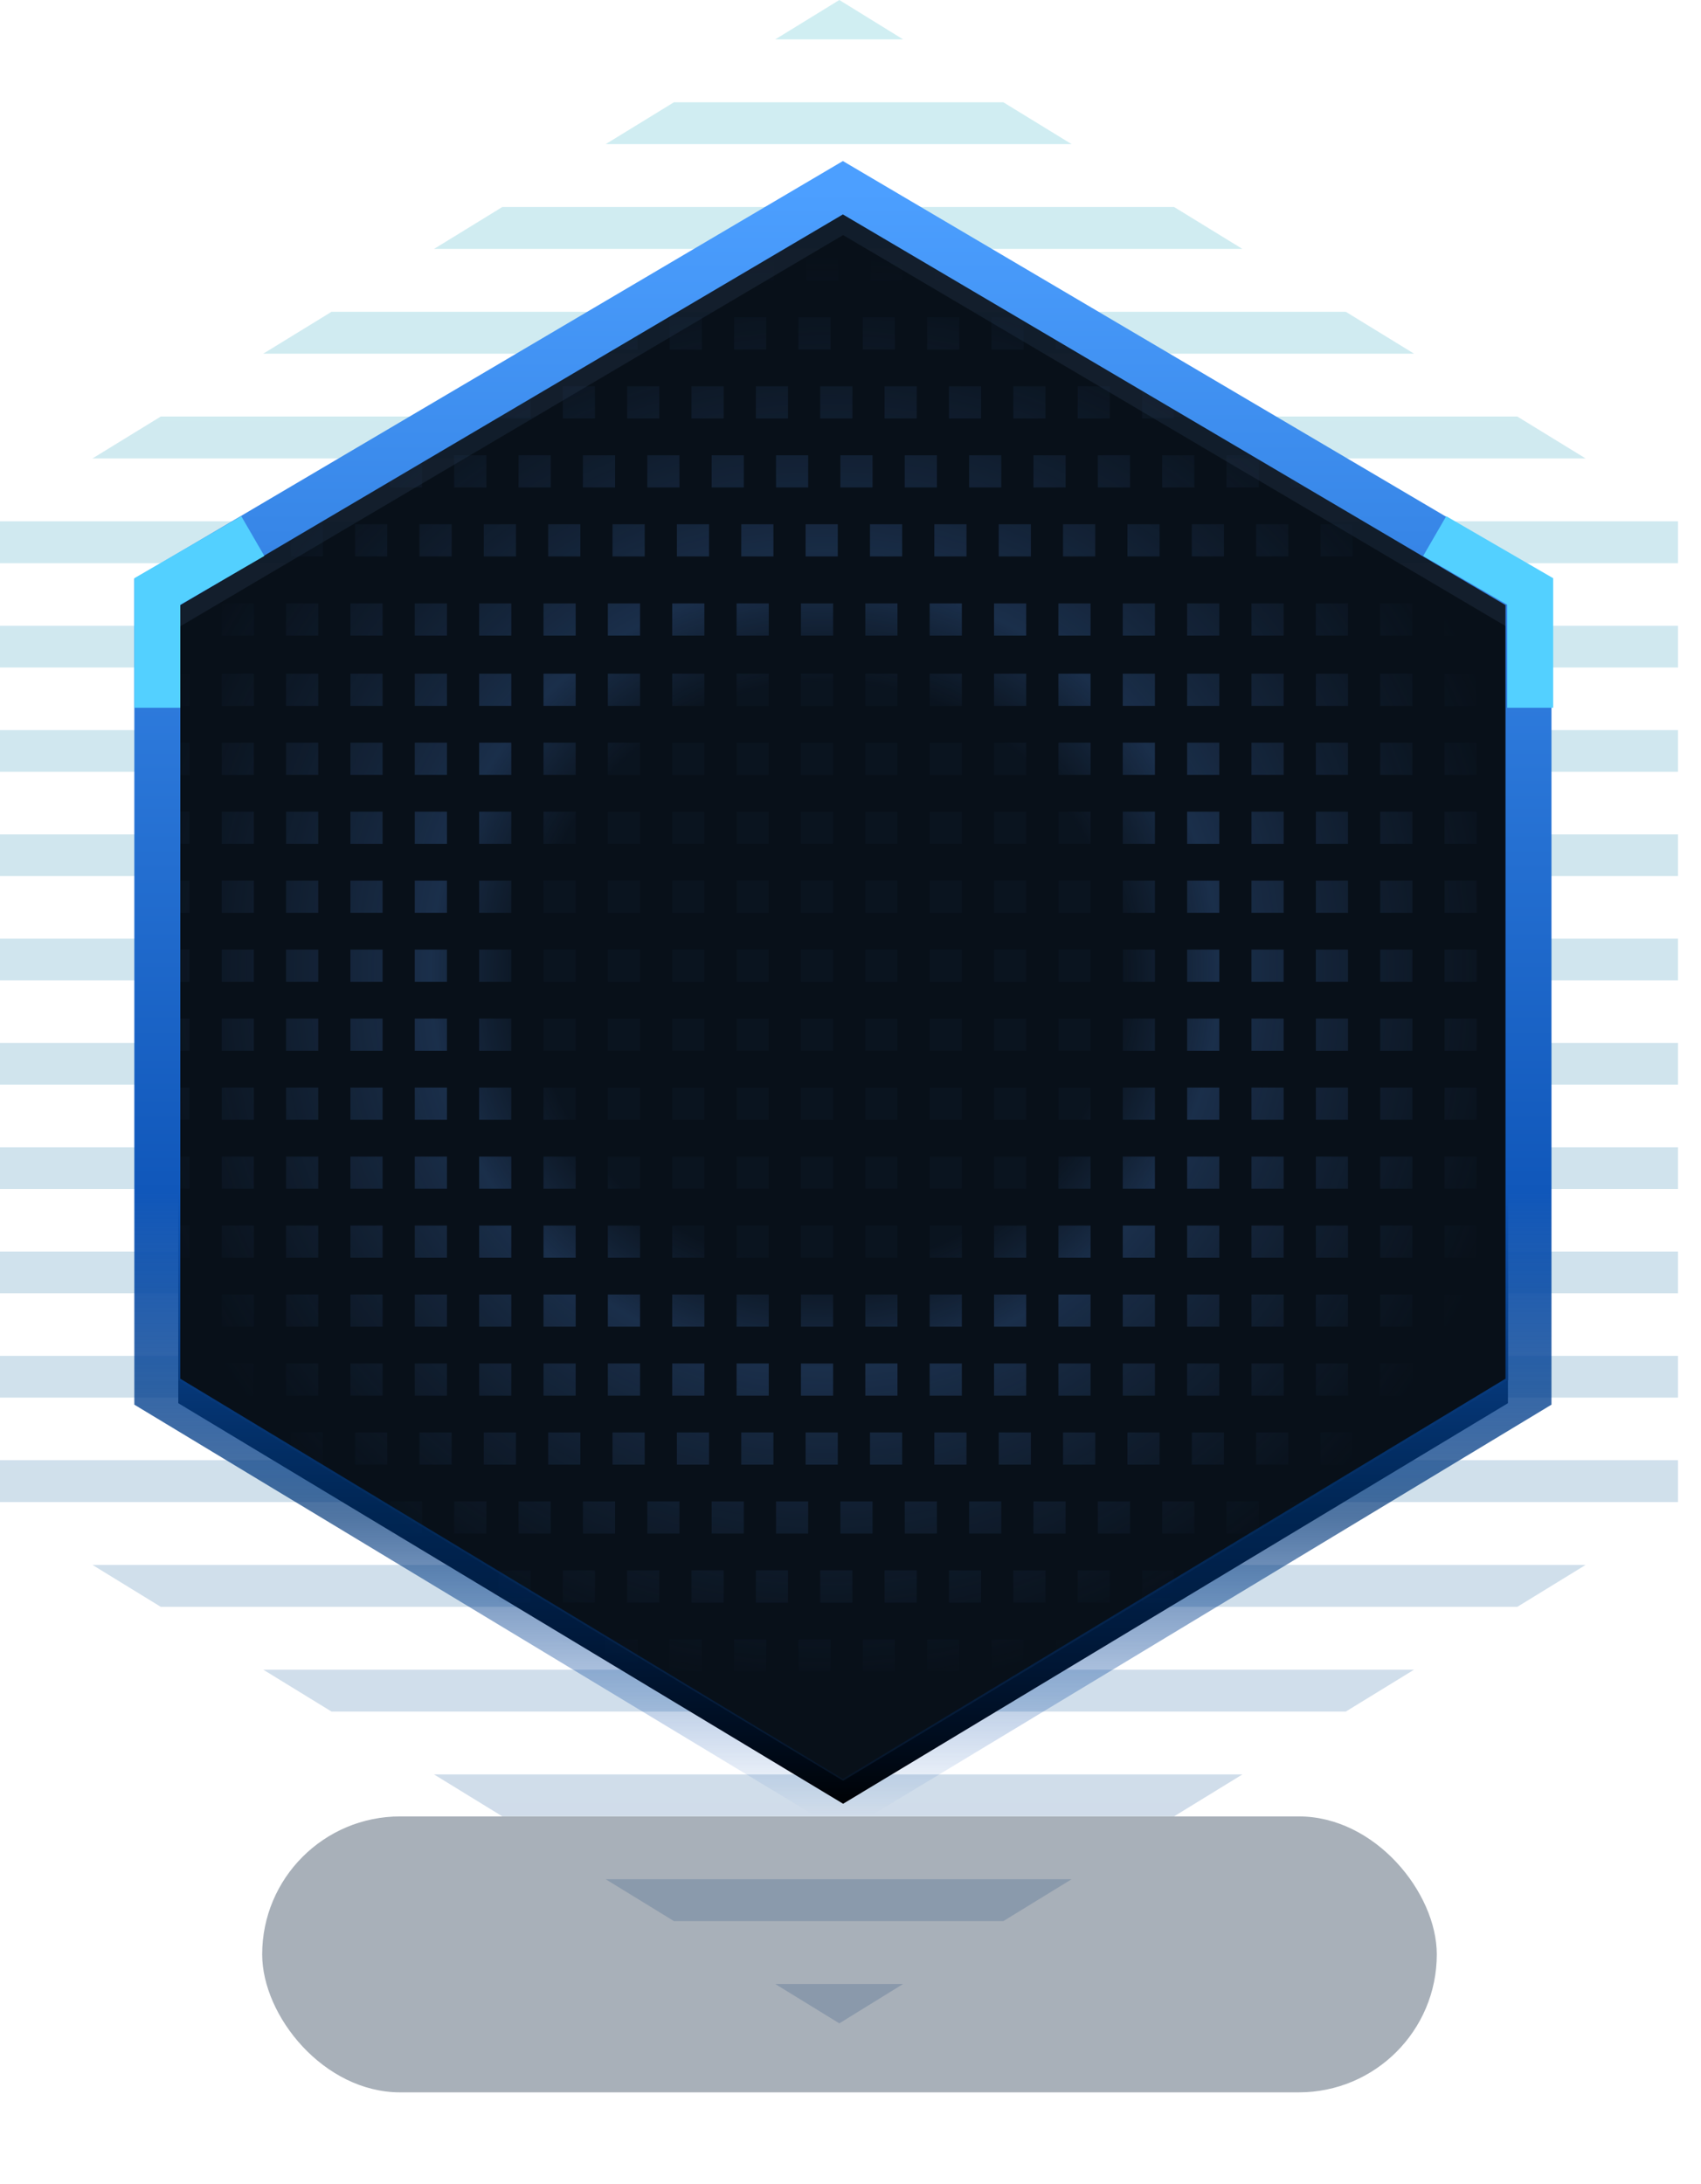 <?xml version="1.0" encoding="UTF-8"?>
<svg width="74px" height="95px" viewBox="0 0 74 95" version="1.1" xmlns="http://www.w3.org/2000/svg" xmlns:xlink="http://www.w3.org/1999/xlink">
    <!-- Generator: Sketch 60 (88103) - https://sketch.com -->
    <title>icon/主菜单/模版1/默认</title>
    <desc>Created with Sketch.</desc>
    <defs>
        <linearGradient x1="50%" y1="0%" x2="50%" y2="100%" id="linearGradient-1">
            <stop stop-color="#00A7BC" offset="0%"></stop>
            <stop stop-color="#003989" offset="100%"></stop>
        </linearGradient>
        <filter x="-2.5%" y="-2.0%" width="104.9%" height="104.1%" filterUnits="objectBoundingBox" id="filter-2">
            <feGaussianBlur stdDeviation="0.6" in="SourceGraphic"></feGaussianBlur>
        </filter>
        <filter x="-23.5%" y="-100.0%" width="147.0%" height="300.0%" filterUnits="objectBoundingBox" id="filter-3">
            <feGaussianBlur stdDeviation="4" in="SourceGraphic"></feGaussianBlur>
        </filter>
        <polygon id="path-4" points="36.679 9.224 7.756 26.291 7.756 60.027 36.679 77.449 65.601 60.027 65.601 26.291"></polygon>
        <filter x="-6.1%" y="-5.1%" width="112.1%" height="110.3%" filterUnits="objectBoundingBox" id="filter-5">
            <feMorphology radius="1" operator="erode" in="SourceAlpha" result="shadowSpreadInner1"></feMorphology>
            <feGaussianBlur stdDeviation="2.5" in="shadowSpreadInner1" result="shadowBlurInner1"></feGaussianBlur>
            <feOffset dx="0" dy="1" in="shadowBlurInner1" result="shadowOffsetInner1"></feOffset>
            <feComposite in="shadowOffsetInner1" in2="SourceAlpha" operator="arithmetic" k2="-1" k3="1" result="shadowInnerInner1"></feComposite>
            <feColorMatrix values="0 0 0 0 0.043   0 0 0 0 0.243   0 0 0 0 0.477  0 0 0 1 0" type="matrix" in="shadowInnerInner1"></feColorMatrix>
        </filter>
        <radialGradient cx="48.69%" cy="48.637%" fx="48.69%" fy="48.637%" r="53.177%" gradientTransform="translate(0.487,0.486),scale(1,0.919),rotate(90),translate(-0.487,-0.486)" id="radialGradient-6">
            <stop stop-color="#213B5E" stop-opacity="0.09" offset="0%"></stop>
            <stop stop-color="#20395B" stop-opacity="0.085" offset="40.462%"></stop>
            <stop stop-color="#243F65" stop-opacity="0.65" offset="54.836%"></stop>
            <stop stop-color="#1C314E" stop-opacity="0" offset="100%"></stop>
        </radialGradient>
        <linearGradient x1="47.439%" y1="-0.662%" x2="47.439%" y2="101.379%" id="linearGradient-7">
            <stop stop-color="#4C9FFF" offset="0%"></stop>
            <stop stop-color="#1057BA" offset="61.692%"></stop>
            <stop stop-color="#003678" stop-opacity="0.686" offset="81.652%"></stop>
            <stop stop-color="#004AB6" stop-opacity="0" offset="100%"></stop>
        </linearGradient>
    </defs>
    <g id="icon/主菜单/模版1/默认" stroke="none" stroke-width="1" fill="none" fill-rule="evenodd">
        <g id="编组-4">
            <path d="M39.289,86.287 L36.514,88 L33.725,86.287 L39.289,86.287 Z M46.62,81.731 L43.648,83.553 L29.319,83.553 L26.349,81.731 L46.62,81.731 Z M54.049,77.174 L51.078,78.997 L21.852,78.997 L18.882,77.174 L54.049,77.174 Z M28.847,72.618 L31.842,74.44 L14.423,74.44 L11.453,72.618 L28.847,72.618 Z M61.517,72.618 L58.547,74.44 L41.128,74.44 L44.123,72.618 L61.517,72.618 Z M21.299,68.062 L24.295,69.884 L6.993,69.884 L4.023,68.062 L21.299,68.062 Z M68.98,68.062 L66.01,69.884 L48.708,69.884 L51.704,68.062 L68.98,68.062 Z M14,63.505 L16.995,65.328 L-3.55271368e-14,65.328 L-3.55271368e-14,63.505 L14,63.505 Z M73,63.505 L73,65.328 L56.005,65.328 L59,63.505 L73,63.505 Z M9.125,58.969 L9.125,60.784 L0,60.784 L0,58.969 L9.125,58.969 Z M73,58.969 L73,60.784 L63.875,60.784 L63.875,58.969 L73,58.969 Z M9.125,54.433 L9.125,56.247 L0,56.247 L0,54.433 L9.125,54.433 Z M73,54.433 L73,56.247 L63.875,56.247 L63.875,54.433 L73,54.433 Z M9.125,49.897 L9.125,51.711 L0,51.711 L0,49.897 L9.125,49.897 Z M73,49.897 L73,51.711 L63.875,51.711 L63.875,49.897 L73,49.897 Z M9.125,45.361 L9.125,47.175 L0,47.175 L0,45.361 L9.125,45.361 Z M73,45.361 L73,47.175 L63.875,47.175 L63.875,45.361 L73,45.361 Z M9.125,40.825 L9.125,42.639 L0,42.639 L0,40.825 L9.125,40.825 Z M73,40.825 L73,42.639 L63.875,42.639 L63.875,40.825 L73,40.825 Z M9.125,36.289 L9.125,38.103 L0,38.103 L0,36.289 L9.125,36.289 Z M73,36.289 L73,38.103 L63.875,38.103 L63.875,36.289 L73,36.289 Z M9.125,31.753 L9.125,33.567 L0,33.567 L0,31.753 L9.125,31.753 Z M73,31.753 L73,33.567 L63.875,33.567 L63.875,31.753 L73,31.753 Z M73,27.216 L73,29.031 L63.875,29.031 L63.875,27.216 L73,27.216 Z M9.125,27.216 L9.125,29.031 L0,29.031 L0,27.216 L9.125,27.216 Z M73,22.672 L73,24.495 L59,24.495 L56.005,22.672 L73,22.672 Z M16.995,22.672 L14,24.495 L-3.55271368e-14,24.495 L-3.55271368e-14,22.672 L16.995,22.672 Z M66.01,18.116 L68.98,19.938 L51.704,19.938 L48.708,18.116 L66.01,18.116 Z M24.295,18.116 L21.299,19.938 L4.023,19.938 L6.993,18.116 L24.295,18.116 Z M58.547,13.56 L61.517,15.382 L44.123,15.382 L41.128,13.56 L58.547,13.56 Z M31.842,13.56 L28.847,15.382 L11.453,15.382 L14.423,13.56 L31.842,13.56 Z M51.078,9.003 L54.049,10.826 L18.882,10.826 L21.852,9.003 L51.078,9.003 Z M43.648,4.447 L46.62,6.269 L26.349,6.269 L29.319,4.447 L43.648,4.447 Z M36.514,5.32907052e-14 L39.289,1.713 L33.725,1.713 L36.514,5.32907052e-14 Z" id="形状结合" fill="url(#linearGradient-1)" opacity="0.427" filter="url(#filter-2)"></path>
            <rect id="矩形" fill="#0E233C" opacity="0.6" filter="url(#filter-3)" x="11.406" y="79" width="51.1" height="12" rx="6"></rect>
            <g id="路径-6">
                <use fill-opacity="0.8" fill="#061A35" fill-rule="evenodd" xlink:href="#path-4"></use>
                <use fill="black" fill-opacity="1" filter="url(#filter-5)" xlink:href="#path-4"></use>
            </g>
            <polygon id="路径-6" fill-opacity="0.8" fill="#0B1420" points="36.679 9.224 7.756 26.291 7.756 60.027 36.679 77.449 65.601 60.027 65.601 26.291"></polygon>
            <path d="M39.275,74.3 L39.275,75.7 L37.875,75.7 L37.875,74.3 L39.275,74.3 Z M36.475,74.3 L36.475,75.7 L35.075,75.7 L35.075,74.3 L36.475,74.3 Z M33.675,74.3 L33.675,75.7 L32.275,75.7 L32.275,74.3 L33.675,74.3 Z M38.933,71.3 L38.933,72.7 L37.533,72.7 L37.533,71.3 L38.933,71.3 Z M36.133,71.3 L36.133,72.7 L34.733,72.7 L34.733,71.3 L36.133,71.3 Z M33.333,71.3 L33.333,72.7 L31.933,72.7 L31.933,71.3 L33.333,71.3 Z M30.533,71.3 L30.533,72.7 L29.133,72.7 L29.133,71.3 L30.533,71.3 Z M27.733,71.3 L27.733,72.7 L26.333,72.7 L26.333,71.3 L27.733,71.3 Z M24.933,71.3 L24.933,72.7 L23.533,72.7 L23.533,71.3 L24.933,71.3 Z M41.733,71.3 L41.733,72.7 L40.333,72.7 L40.333,71.3 L41.733,71.3 Z M44.533,71.3 L44.533,72.7 L43.133,72.7 L43.133,71.3 L44.533,71.3 Z M47.333,71.3 L47.333,72.7 L45.933,72.7 L45.933,71.3 L47.333,71.3 Z M34.282,68.3 L34.282,69.7 L32.882,69.7 L32.882,68.3 L34.282,68.3 Z M37.082,68.3 L37.082,69.7 L35.682,69.7 L35.682,68.3 L37.082,68.3 Z M39.882,68.3 L39.882,69.7 L38.482,69.7 L38.482,68.3 L39.882,68.3 Z M51.082,68.3 L51.082,69.7 L49.682,69.7 L49.682,68.3 L51.082,68.3 Z M42.682,68.3 L42.682,69.7 L41.282,69.7 L41.282,68.3 L42.682,68.3 Z M45.482,68.3 L45.482,69.7 L44.082,69.7 L44.082,68.3 L45.482,68.3 Z M48.282,68.3 L48.282,69.7 L46.882,69.7 L46.882,68.3 L48.282,68.3 Z M28.682,68.3 L28.682,69.7 L27.282,69.7 L27.282,68.3 L28.682,68.3 Z M23.082,68.3 L23.082,69.7 L21.682,69.7 L21.682,68.3 L23.082,68.3 Z M25.882,68.3 L25.882,69.7 L24.482,69.7 L24.482,68.3 L25.882,68.3 Z M31.482,68.3 L31.482,69.7 L30.082,69.7 L30.082,68.3 L31.482,68.3 Z M51.959,65.3 L51.959,66.7 L50.559,66.7 L50.559,65.3 L51.959,65.3 Z M54.759,65.3 L54.759,66.7 L53.359,66.7 L53.359,65.3 L54.759,65.3 Z M57.559,65.3 L57.559,66.7 L56.159,66.7 L56.159,65.3 L57.559,65.3 Z M37.959,65.3 L37.959,66.7 L36.559,66.7 L36.559,65.3 L37.959,65.3 Z M35.159,65.3 L35.159,66.7 L33.759,66.7 L33.759,65.3 L35.159,65.3 Z M32.359,65.3 L32.359,66.7 L30.959,66.7 L30.959,65.3 L32.359,65.3 Z M29.559,65.3 L29.559,66.7 L28.159,66.7 L28.159,65.3 L29.559,65.3 Z M18.359,65.3 L18.359,66.7 L16.959,66.7 L16.959,65.3 L18.359,65.3 Z M21.159,65.3 L21.159,66.7 L19.759,66.7 L19.759,65.3 L21.159,65.3 Z M23.959,65.3 L23.959,66.7 L22.559,66.7 L22.559,65.3 L23.959,65.3 Z M26.759,65.3 L26.759,66.7 L25.359,66.7 L25.359,65.3 L26.759,65.3 Z M40.759,65.3 L40.759,66.7 L39.359,66.7 L39.359,65.3 L40.759,65.3 Z M49.159,65.3 L49.159,66.7 L47.759,66.7 L47.759,65.3 L49.159,65.3 Z M43.559,65.3 L43.559,66.7 L42.159,66.7 L42.159,65.3 L43.559,65.3 Z M46.359,65.3 L46.359,66.7 L44.959,66.7 L44.959,65.3 L46.359,65.3 Z M25.247,62.3 L25.247,63.7 L23.847,63.7 L23.847,62.3 L25.247,62.3 Z M39.247,62.3 L39.247,63.7 L37.847,63.7 L37.847,62.3 L39.247,62.3 Z M11.247,62.3 L11.247,63.7 L9.847,63.7 L9.847,62.3 L11.247,62.3 Z M14.047,62.3 L14.047,63.7 L12.647,63.7 L12.647,62.3 L14.047,62.3 Z M16.847,62.3 L16.847,63.7 L15.447,63.7 L15.447,62.3 L16.847,62.3 Z M19.647,62.3 L19.647,63.7 L18.247,63.7 L18.247,62.3 L19.647,62.3 Z M22.447,62.3 L22.447,63.7 L21.047,63.7 L21.047,62.3 L22.447,62.3 Z M36.447,62.3 L36.447,63.7 L35.047,63.7 L35.047,62.3 L36.447,62.3 Z M42.047,62.3 L42.047,63.7 L40.647,63.7 L40.647,62.3 L42.047,62.3 Z M44.847,62.3 L44.847,63.7 L43.447,63.7 L43.447,62.3 L44.847,62.3 Z M63.875,62.3 L63.875,63.7 L63.047,63.7 L63.047,62.3 L63.875,62.3 Z M47.647,62.3 L47.647,63.7 L46.247,63.7 L46.247,62.3 L47.647,62.3 Z M50.447,62.3 L50.447,63.7 L49.047,63.7 L49.047,62.3 L50.447,62.3 Z M53.247,62.3 L53.247,63.7 L51.847,63.7 L51.847,62.3 L53.247,62.3 Z M56.047,62.3 L56.047,63.7 L54.647,63.7 L54.647,62.3 L56.047,62.3 Z M58.847,62.3 L58.847,63.7 L57.447,63.7 L57.447,62.3 L58.847,62.3 Z M61.647,62.3 L61.647,63.7 L60.247,63.7 L60.247,62.3 L61.647,62.3 Z M28.047,62.3 L28.047,63.7 L26.647,63.7 L26.647,62.3 L28.047,62.3 Z M30.847,62.3 L30.847,63.7 L29.447,63.7 L29.447,62.3 L30.847,62.3 Z M33.647,62.3 L33.647,63.7 L32.247,63.7 L32.247,62.3 L33.647,62.3 Z M66.495,59.3 L66.495,60.7 L65.644,60.7 L65.644,59.3 L66.495,59.3 Z M53.044,59.3 L53.044,60.7 L51.644,60.7 L51.644,59.3 L53.044,59.3 Z M55.844,59.3 L55.844,60.7 L54.444,60.7 L54.444,59.3 L55.844,59.3 Z M58.644,59.3 L58.644,60.7 L57.244,60.7 L57.244,59.3 L58.644,59.3 Z M61.444,59.3 L61.444,60.7 L60.044,60.7 L60.044,59.3 L61.444,59.3 Z M64.244,59.3 L64.244,60.7 L62.844,60.7 L62.844,59.3 L64.244,59.3 Z M13.844,59.3 L13.844,60.7 L12.444,60.7 L12.444,59.3 L13.844,59.3 Z M44.644,59.3 L44.644,60.7 L43.244,60.7 L43.244,59.3 L44.644,59.3 Z M41.844,59.3 L41.844,60.7 L40.444,60.7 L40.444,59.3 L41.844,59.3 Z M39.044,59.3 L39.044,60.7 L37.644,60.7 L37.644,59.3 L39.044,59.3 Z M8.244,59.3 L8.244,60.7 L6.844,60.7 L6.844,59.3 L8.244,59.3 Z M16.644,59.3 L16.644,60.7 L15.244,60.7 L15.244,59.3 L16.644,59.3 Z M19.444,59.3 L19.444,60.7 L18.044,60.7 L18.044,59.3 L19.444,59.3 Z M22.244,59.3 L22.244,60.7 L20.844,60.7 L20.844,59.3 L22.244,59.3 Z M25.044,59.3 L25.044,60.7 L23.644,60.7 L23.644,59.3 L25.044,59.3 Z M27.844,59.3 L27.844,60.7 L26.444,60.7 L26.444,59.3 L27.844,59.3 Z M33.444,59.3 L33.444,60.7 L32.044,60.7 L32.044,59.3 L33.444,59.3 Z M50.244,59.3 L50.244,60.7 L48.844,60.7 L48.844,59.3 L50.244,59.3 Z M30.644,59.3 L30.644,60.7 L29.244,60.7 L29.244,59.3 L30.644,59.3 Z M11.044,59.3 L11.044,60.7 L9.644,60.7 L9.644,59.3 L11.044,59.3 Z M47.444,59.3 L47.444,60.7 L46.044,60.7 L46.044,59.3 L47.444,59.3 Z M36.244,59.3 L36.244,60.7 L34.844,60.7 L34.844,59.3 L36.244,59.3 Z M30.644,56.3 L30.644,57.7 L29.244,57.7 L29.244,56.3 L30.644,56.3 Z M27.844,56.3 L27.844,57.7 L26.444,57.7 L26.444,56.3 L27.844,56.3 Z M25.044,56.3 L25.044,57.7 L23.644,57.7 L23.644,56.3 L25.044,56.3 Z M58.644,56.3 L58.644,57.7 L57.244,57.7 L57.244,56.3 L58.644,56.3 Z M66.495,56.3 L66.495,57.7 L65.644,57.7 L65.644,56.3 L66.495,56.3 Z M8.244,56.3 L8.244,57.7 L6.844,57.7 L6.844,56.3 L8.244,56.3 Z M11.044,56.3 L11.044,57.7 L9.644,57.7 L9.644,56.3 L11.044,56.3 Z M64.244,56.3 L64.244,57.7 L62.844,57.7 L62.844,56.3 L64.244,56.3 Z M22.244,56.3 L22.244,57.7 L20.844,57.7 L20.844,56.3 L22.244,56.3 Z M16.644,56.3 L16.644,57.7 L15.244,57.7 L15.244,56.3 L16.644,56.3 Z M36.244,56.3 L36.244,57.7 L34.844,57.7 L34.844,56.3 L36.244,56.3 Z M39.044,56.3 L39.044,57.7 L37.644,57.7 L37.644,56.3 L39.044,56.3 Z M13.844,56.3 L13.844,57.7 L12.444,57.7 L12.444,56.3 L13.844,56.3 Z M41.844,56.3 L41.844,57.7 L40.444,57.7 L40.444,56.3 L41.844,56.3 Z M44.644,56.3 L44.644,57.7 L43.244,57.7 L43.244,56.3 L44.644,56.3 Z M47.444,56.3 L47.444,57.7 L46.044,57.7 L46.044,56.3 L47.444,56.3 Z M50.244,56.3 L50.244,57.7 L48.844,57.7 L48.844,56.3 L50.244,56.3 Z M53.044,56.3 L53.044,57.7 L51.644,57.7 L51.644,56.3 L53.044,56.3 Z M55.844,56.3 L55.844,57.7 L54.444,57.7 L54.444,56.3 L55.844,56.3 Z M61.444,56.3 L61.444,57.7 L60.044,57.7 L60.044,56.3 L61.444,56.3 Z M19.444,56.3 L19.444,57.7 L18.044,57.7 L18.044,56.3 L19.444,56.3 Z M33.444,56.3 L33.444,57.7 L32.044,57.7 L32.044,56.3 L33.444,56.3 Z M55.844,53.3 L55.844,54.7 L54.444,54.7 L54.444,53.3 L55.844,53.3 Z M61.444,53.3 L61.444,54.7 L60.044,54.7 L60.044,53.3 L61.444,53.3 Z M64.244,53.3 L64.244,54.7 L62.844,54.7 L62.844,53.3 L64.244,53.3 Z M66.495,53.3 L66.495,54.7 L65.644,54.7 L65.644,53.3 L66.495,53.3 Z M13.844,53.3 L13.844,54.7 L12.444,54.7 L12.444,53.3 L13.844,53.3 Z M16.644,53.3 L16.644,54.7 L15.244,54.7 L15.244,53.3 L16.644,53.3 Z M11.044,53.3 L11.044,54.7 L9.644,54.7 L9.644,53.3 L11.044,53.3 Z M19.444,53.3 L19.444,54.7 L18.044,54.7 L18.044,53.3 L19.444,53.3 Z M22.244,53.3 L22.244,54.7 L20.844,54.7 L20.844,53.3 L22.244,53.3 Z M8.244,53.3 L8.244,54.7 L6.844,54.7 L6.844,53.3 L8.244,53.3 Z M58.644,53.3 L58.644,54.7 L57.244,54.7 L57.244,53.3 L58.644,53.3 Z M25.044,53.3 L25.044,54.7 L23.644,54.7 L23.644,53.3 L25.044,53.3 Z M30.644,53.3 L30.644,54.7 L29.244,54.7 L29.244,53.3 L30.644,53.3 Z M33.444,53.3 L33.444,54.7 L32.044,54.7 L32.044,53.3 L33.444,53.3 Z M36.244,53.3 L36.244,54.7 L34.844,54.7 L34.844,53.3 L36.244,53.3 Z M39.044,53.3 L39.044,54.7 L37.644,54.7 L37.644,53.3 L39.044,53.3 Z M41.844,53.3 L41.844,54.7 L40.444,54.7 L40.444,53.3 L41.844,53.3 Z M44.644,53.3 L44.644,54.7 L43.244,54.7 L43.244,53.3 L44.644,53.3 Z M27.844,53.3 L27.844,54.7 L26.444,54.7 L26.444,53.3 L27.844,53.3 Z M47.444,53.3 L47.444,54.7 L46.044,54.7 L46.044,53.3 L47.444,53.3 Z M50.244,53.3 L50.244,54.7 L48.844,54.7 L48.844,53.3 L50.244,53.3 Z M53.044,53.3 L53.044,54.7 L51.644,54.7 L51.644,53.3 L53.044,53.3 Z M8.244,50.3 L8.244,51.7 L6.844,51.7 L6.844,50.3 L8.244,50.3 Z M33.444,50.3 L33.444,51.7 L32.044,51.7 L32.044,50.3 L33.444,50.3 Z M30.644,50.3 L30.644,51.7 L29.244,51.7 L29.244,50.3 L30.644,50.3 Z M27.844,50.3 L27.844,51.7 L26.444,51.7 L26.444,50.3 L27.844,50.3 Z M25.044,50.3 L25.044,51.7 L23.644,51.7 L23.644,50.3 L25.044,50.3 Z M22.244,50.3 L22.244,51.7 L20.844,51.7 L20.844,50.3 L22.244,50.3 Z M19.444,50.3 L19.444,51.7 L18.044,51.7 L18.044,50.3 L19.444,50.3 Z M16.644,50.3 L16.644,51.7 L15.244,51.7 L15.244,50.3 L16.644,50.3 Z M64.244,50.3 L64.244,51.7 L62.844,51.7 L62.844,50.3 L64.244,50.3 Z M11.044,50.3 L11.044,51.7 L9.644,51.7 L9.644,50.3 L11.044,50.3 Z M61.444,50.3 L61.444,51.7 L60.044,51.7 L60.044,50.3 L61.444,50.3 Z M58.644,50.3 L58.644,51.7 L57.244,51.7 L57.244,50.3 L58.644,50.3 Z M55.844,50.3 L55.844,51.7 L54.444,51.7 L54.444,50.3 L55.844,50.3 Z M53.044,50.3 L53.044,51.7 L51.644,51.7 L51.644,50.3 L53.044,50.3 Z M50.244,50.3 L50.244,51.7 L48.844,51.7 L48.844,50.3 L50.244,50.3 Z M47.444,50.3 L47.444,51.7 L46.044,51.7 L46.044,50.3 L47.444,50.3 Z M44.644,50.3 L44.644,51.7 L43.244,51.7 L43.244,50.3 L44.644,50.3 Z M13.844,50.3 L13.844,51.7 L12.444,51.7 L12.444,50.3 L13.844,50.3 Z M39.044,50.3 L39.044,51.7 L37.644,51.7 L37.644,50.3 L39.044,50.3 Z M36.244,50.3 L36.244,51.7 L34.844,51.7 L34.844,50.3 L36.244,50.3 Z M41.844,50.3 L41.844,51.7 L40.444,51.7 L40.444,50.3 L41.844,50.3 Z M66.495,50.3 L66.495,51.7 L65.644,51.7 L65.644,50.3 L66.495,50.3 Z M41.844,47.3 L41.844,48.7 L40.444,48.7 L40.444,47.3 L41.844,47.3 Z M66.495,47.3 L66.495,48.7 L65.644,48.7 L65.644,47.3 L66.495,47.3 Z M39.044,47.3 L39.044,48.7 L37.644,48.7 L37.644,47.3 L39.044,47.3 Z M19.444,47.3 L19.444,48.7 L18.044,48.7 L18.044,47.3 L19.444,47.3 Z M22.244,47.3 L22.244,48.7 L20.844,48.7 L20.844,47.3 L22.244,47.3 Z M25.044,47.3 L25.044,48.7 L23.644,48.7 L23.644,47.3 L25.044,47.3 Z M27.844,47.3 L27.844,48.7 L26.444,48.7 L26.444,47.3 L27.844,47.3 Z M30.644,47.3 L30.644,48.7 L29.244,48.7 L29.244,47.3 L30.644,47.3 Z M33.444,47.3 L33.444,48.7 L32.044,48.7 L32.044,47.3 L33.444,47.3 Z M36.244,47.3 L36.244,48.7 L34.844,48.7 L34.844,47.3 L36.244,47.3 Z M13.844,47.3 L13.844,48.7 L12.444,48.7 L12.444,47.3 L13.844,47.3 Z M11.044,47.3 L11.044,48.7 L9.644,48.7 L9.644,47.3 L11.044,47.3 Z M61.444,47.3 L61.444,48.7 L60.044,48.7 L60.044,47.3 L61.444,47.3 Z M58.644,47.3 L58.644,48.7 L57.244,48.7 L57.244,47.3 L58.644,47.3 Z M55.844,47.3 L55.844,48.7 L54.444,48.7 L54.444,47.3 L55.844,47.3 Z M44.644,47.3 L44.644,48.7 L43.244,48.7 L43.244,47.3 L44.644,47.3 Z M50.244,47.3 L50.244,48.7 L48.844,48.7 L48.844,47.3 L50.244,47.3 Z M47.444,47.3 L47.444,48.7 L46.044,48.7 L46.044,47.3 L47.444,47.3 Z M16.644,47.3 L16.644,48.7 L15.244,48.7 L15.244,47.3 L16.644,47.3 Z M8.244,47.3 L8.244,48.7 L6.844,48.7 L6.844,47.3 L8.244,47.3 Z M64.244,47.3 L64.244,48.7 L62.844,48.7 L62.844,47.3 L64.244,47.3 Z M53.044,47.3 L53.044,48.7 L51.644,48.7 L51.644,47.3 L53.044,47.3 Z M13.844,44.3 L13.844,45.7 L12.444,45.7 L12.444,44.3 L13.844,44.3 Z M11.044,44.3 L11.044,45.7 L9.644,45.7 L9.644,44.3 L11.044,44.3 Z M64.244,44.3 L64.244,45.7 L62.844,45.7 L62.844,44.3 L64.244,44.3 Z M19.444,44.3 L19.444,45.7 L18.044,45.7 L18.044,44.3 L19.444,44.3 Z M66.495,44.3 L66.495,45.7 L65.644,45.7 L65.644,44.3 L66.495,44.3 Z M27.844,44.3 L27.844,45.7 L26.444,45.7 L26.444,44.3 L27.844,44.3 Z M58.644,44.3 L58.644,45.7 L57.244,45.7 L57.244,44.3 L58.644,44.3 Z M8.244,44.3 L8.244,45.7 L6.844,45.7 L6.844,44.3 L8.244,44.3 Z M55.844,44.3 L55.844,45.7 L54.444,45.7 L54.444,44.3 L55.844,44.3 Z M53.044,44.3 L53.044,45.7 L51.644,45.7 L51.644,44.3 L53.044,44.3 Z M50.244,44.3 L50.244,45.7 L48.844,45.7 L48.844,44.3 L50.244,44.3 Z M61.444,44.3 L61.444,45.7 L60.044,45.7 L60.044,44.3 L61.444,44.3 Z M47.444,44.3 L47.444,45.7 L46.044,45.7 L46.044,44.3 L47.444,44.3 Z M41.844,44.3 L41.844,45.7 L40.444,45.7 L40.444,44.3 L41.844,44.3 Z M39.044,44.3 L39.044,45.7 L37.644,45.7 L37.644,44.3 L39.044,44.3 Z M36.244,44.3 L36.244,45.7 L34.844,45.7 L34.844,44.3 L36.244,44.3 Z M33.444,44.3 L33.444,45.7 L32.044,45.7 L32.044,44.3 L33.444,44.3 Z M30.644,44.3 L30.644,45.7 L29.244,45.7 L29.244,44.3 L30.644,44.3 Z M44.644,44.3 L44.644,45.7 L43.244,45.7 L43.244,44.3 L44.644,44.3 Z M22.244,44.3 L22.244,45.7 L20.844,45.7 L20.844,44.3 L22.244,44.3 Z M25.044,44.3 L25.044,45.7 L23.644,45.7 L23.644,44.3 L25.044,44.3 Z M16.644,44.3 L16.644,45.7 L15.244,45.7 L15.244,44.3 L16.644,44.3 Z M36.244,41.3 L36.244,42.7 L34.844,42.7 L34.844,41.3 L36.244,41.3 Z M8.244,41.3 L8.244,42.7 L6.844,42.7 L6.844,41.3 L8.244,41.3 Z M58.644,41.3 L58.644,42.7 L57.244,42.7 L57.244,41.3 L58.644,41.3 Z M55.844,41.3 L55.844,42.7 L54.444,42.7 L54.444,41.3 L55.844,41.3 Z M53.044,41.3 L53.044,42.7 L51.644,42.7 L51.644,41.3 L53.044,41.3 Z M50.244,41.3 L50.244,42.7 L48.844,42.7 L48.844,41.3 L50.244,41.3 Z M47.444,41.3 L47.444,42.7 L46.044,42.7 L46.044,41.3 L47.444,41.3 Z M44.644,41.3 L44.644,42.7 L43.244,42.7 L43.244,41.3 L44.644,41.3 Z M27.844,41.3 L27.844,42.7 L26.444,42.7 L26.444,41.3 L27.844,41.3 Z M30.644,41.3 L30.644,42.7 L29.244,42.7 L29.244,41.3 L30.644,41.3 Z M39.044,41.3 L39.044,42.7 L37.644,42.7 L37.644,41.3 L39.044,41.3 Z M33.444,41.3 L33.444,42.7 L32.044,42.7 L32.044,41.3 L33.444,41.3 Z M13.844,41.3 L13.844,42.7 L12.444,42.7 L12.444,41.3 L13.844,41.3 Z M11.044,41.3 L11.044,42.7 L9.644,42.7 L9.644,41.3 L11.044,41.3 Z M16.644,41.3 L16.644,42.7 L15.244,42.7 L15.244,41.3 L16.644,41.3 Z M19.444,41.3 L19.444,42.7 L18.044,42.7 L18.044,41.3 L19.444,41.3 Z M22.244,41.3 L22.244,42.7 L20.844,42.7 L20.844,41.3 L22.244,41.3 Z M25.044,41.3 L25.044,42.7 L23.644,42.7 L23.644,41.3 L25.044,41.3 Z M64.244,41.3 L64.244,42.7 L62.844,42.7 L62.844,41.3 L64.244,41.3 Z M61.444,41.3 L61.444,42.7 L60.044,42.7 L60.044,41.3 L61.444,41.3 Z M41.844,41.3 L41.844,42.7 L40.444,42.7 L40.444,41.3 L41.844,41.3 Z M66.495,41.3 L66.495,42.7 L65.644,42.7 L65.644,41.3 L66.495,41.3 Z M22.244,38.3 L22.244,39.7 L20.844,39.7 L20.844,38.3 L22.244,38.3 Z M61.444,38.3 L61.444,39.7 L60.044,39.7 L60.044,38.3 L61.444,38.3 Z M64.244,38.3 L64.244,39.7 L62.844,39.7 L62.844,38.3 L64.244,38.3 Z M11.044,38.3 L11.044,39.7 L9.644,39.7 L9.644,38.3 L11.044,38.3 Z M36.244,38.3 L36.244,39.7 L34.844,39.7 L34.844,38.3 L36.244,38.3 Z M39.044,38.3 L39.044,39.7 L37.644,39.7 L37.644,38.3 L39.044,38.3 Z M16.644,38.3 L16.644,39.7 L15.244,39.7 L15.244,38.3 L16.644,38.3 Z M13.844,38.3 L13.844,39.7 L12.444,39.7 L12.444,38.3 L13.844,38.3 Z M8.244,38.3 L8.244,39.7 L6.844,39.7 L6.844,38.3 L8.244,38.3 Z M19.444,38.3 L19.444,39.7 L18.044,39.7 L18.044,38.3 L19.444,38.3 Z M44.644,38.3 L44.644,39.7 L43.244,39.7 L43.244,38.3 L44.644,38.3 Z M41.844,38.3 L41.844,39.7 L40.444,39.7 L40.444,38.3 L41.844,38.3 Z M66.495,38.3 L66.495,39.7 L65.644,39.7 L65.644,38.3 L66.495,38.3 Z M33.444,38.3 L33.444,39.7 L32.044,39.7 L32.044,38.3 L33.444,38.3 Z M30.644,38.3 L30.644,39.7 L29.244,39.7 L29.244,38.3 L30.644,38.3 Z M27.844,38.3 L27.844,39.7 L26.444,39.7 L26.444,38.3 L27.844,38.3 Z M25.044,38.3 L25.044,39.7 L23.644,39.7 L23.644,38.3 L25.044,38.3 Z M55.844,38.3 L55.844,39.7 L54.444,39.7 L54.444,38.3 L55.844,38.3 Z M50.244,38.3 L50.244,39.7 L48.844,39.7 L48.844,38.3 L50.244,38.3 Z M53.044,38.3 L53.044,39.7 L51.644,39.7 L51.644,38.3 L53.044,38.3 Z M47.444,38.3 L47.444,39.7 L46.044,39.7 L46.044,38.3 L47.444,38.3 Z M58.644,38.3 L58.644,39.7 L57.244,39.7 L57.244,38.3 L58.644,38.3 Z M27.844,35.3 L27.844,36.7 L26.444,36.7 L26.444,35.3 L27.844,35.3 Z M22.244,35.3 L22.244,36.7 L20.844,36.7 L20.844,35.3 L22.244,35.3 Z M19.444,35.3 L19.444,36.7 L18.044,36.7 L18.044,35.3 L19.444,35.3 Z M61.444,35.3 L61.444,36.7 L60.044,36.7 L60.044,35.3 L61.444,35.3 Z M39.044,35.3 L39.044,36.7 L37.644,36.7 L37.644,35.3 L39.044,35.3 Z M8.244,35.3 L8.244,36.7 L6.844,36.7 L6.844,35.3 L8.244,35.3 Z M36.244,35.3 L36.244,36.7 L34.844,36.7 L34.844,35.3 L36.244,35.3 Z M11.044,35.3 L11.044,36.7 L9.644,36.7 L9.644,35.3 L11.044,35.3 Z M66.495,35.3 L66.495,36.7 L65.644,36.7 L65.644,35.3 L66.495,35.3 Z M16.644,35.3 L16.644,36.7 L15.244,36.7 L15.244,35.3 L16.644,35.3 Z M30.644,35.3 L30.644,36.7 L29.244,36.7 L29.244,35.3 L30.644,35.3 Z M64.244,35.3 L64.244,36.7 L62.844,36.7 L62.844,35.3 L64.244,35.3 Z M33.444,35.3 L33.444,36.7 L32.044,36.7 L32.044,35.3 L33.444,35.3 Z M41.844,35.3 L41.844,36.7 L40.444,36.7 L40.444,35.3 L41.844,35.3 Z M44.644,35.3 L44.644,36.7 L43.244,36.7 L43.244,35.3 L44.644,35.3 Z M47.444,35.3 L47.444,36.7 L46.044,36.7 L46.044,35.3 L47.444,35.3 Z M53.044,35.3 L53.044,36.7 L51.644,36.7 L51.644,35.3 L53.044,35.3 Z M55.844,35.3 L55.844,36.7 L54.444,36.7 L54.444,35.3 L55.844,35.3 Z M13.844,35.3 L13.844,36.7 L12.444,36.7 L12.444,35.3 L13.844,35.3 Z M58.644,35.3 L58.644,36.7 L57.244,36.7 L57.244,35.3 L58.644,35.3 Z M50.244,35.3 L50.244,36.7 L48.844,36.7 L48.844,35.3 L50.244,35.3 Z M25.044,35.3 L25.044,36.7 L23.644,36.7 L23.644,35.3 L25.044,35.3 Z M36.244,32.3 L36.244,33.7 L34.844,33.7 L34.844,32.3 L36.244,32.3 Z M39.044,32.3 L39.044,33.7 L37.644,33.7 L37.644,32.3 L39.044,32.3 Z M41.844,32.3 L41.844,33.7 L40.444,33.7 L40.444,32.3 L41.844,32.3 Z M44.644,32.3 L44.644,33.7 L43.244,33.7 L43.244,32.3 L44.644,32.3 Z M47.444,32.3 L47.444,33.7 L46.044,33.7 L46.044,32.3 L47.444,32.3 Z M50.244,32.3 L50.244,33.7 L48.844,33.7 L48.844,32.3 L50.244,32.3 Z M55.844,32.3 L55.844,33.7 L54.444,33.7 L54.444,32.3 L55.844,32.3 Z M64.244,32.3 L64.244,33.7 L62.844,33.7 L62.844,32.3 L64.244,32.3 Z M61.444,32.3 L61.444,33.7 L60.044,33.7 L60.044,32.3 L61.444,32.3 Z M33.444,32.3 L33.444,33.7 L32.044,33.7 L32.044,32.3 L33.444,32.3 Z M11.044,32.3 L11.044,33.7 L9.644,33.7 L9.644,32.3 L11.044,32.3 Z M13.844,32.3 L13.844,33.7 L12.444,33.7 L12.444,32.3 L13.844,32.3 Z M16.644,32.3 L16.644,33.7 L15.244,33.7 L15.244,32.3 L16.644,32.3 Z M19.444,32.3 L19.444,33.7 L18.044,33.7 L18.044,32.3 L19.444,32.3 Z M22.244,32.3 L22.244,33.7 L20.844,33.7 L20.844,32.3 L22.244,32.3 Z M25.044,32.3 L25.044,33.7 L23.644,33.7 L23.644,32.3 L25.044,32.3 Z M53.044,32.3 L53.044,33.7 L51.644,33.7 L51.644,32.3 L53.044,32.3 Z M27.844,32.3 L27.844,33.7 L26.444,33.7 L26.444,32.3 L27.844,32.3 Z M58.644,32.3 L58.644,33.7 L57.244,33.7 L57.244,32.3 L58.644,32.3 Z M66.495,32.3 L66.495,33.7 L65.644,33.7 L65.644,32.3 L66.495,32.3 Z M8.244,32.3 L8.244,33.7 L6.844,33.7 L6.844,32.3 L8.244,32.3 Z M30.644,32.3 L30.644,33.7 L29.244,33.7 L29.244,32.3 L30.644,32.3 Z M55.844,29.3 L55.844,30.7 L54.444,30.7 L54.444,29.3 L55.844,29.3 Z M33.444,29.3 L33.444,30.7 L32.044,30.7 L32.044,29.3 L33.444,29.3 Z M30.644,29.3 L30.644,30.7 L29.244,30.7 L29.244,29.3 L30.644,29.3 Z M36.244,29.3 L36.244,30.7 L34.844,30.7 L34.844,29.3 L36.244,29.3 Z M41.844,29.3 L41.844,30.7 L40.444,30.7 L40.444,29.3 L41.844,29.3 Z M44.644,29.3 L44.644,30.7 L43.244,30.7 L43.244,29.3 L44.644,29.3 Z M47.444,29.3 L47.444,30.7 L46.044,30.7 L46.044,29.3 L47.444,29.3 Z M50.244,29.3 L50.244,30.7 L48.844,30.7 L48.844,29.3 L50.244,29.3 Z M53.044,29.3 L53.044,30.7 L51.644,30.7 L51.644,29.3 L53.044,29.3 Z M22.244,29.3 L22.244,30.7 L20.844,30.7 L20.844,29.3 L22.244,29.3 Z M19.444,29.3 L19.444,30.7 L18.044,30.7 L18.044,29.3 L19.444,29.3 Z M27.844,29.3 L27.844,30.7 L26.444,30.7 L26.444,29.3 L27.844,29.3 Z M61.444,29.3 L61.444,30.7 L60.044,30.7 L60.044,29.3 L61.444,29.3 Z M58.644,29.3 L58.644,30.7 L57.244,30.7 L57.244,29.3 L58.644,29.3 Z M39.044,29.3 L39.044,30.7 L37.644,30.7 L37.644,29.3 L39.044,29.3 Z M64.244,29.3 L64.244,30.7 L62.844,30.7 L62.844,29.3 L64.244,29.3 Z M8.244,29.3 L8.244,30.7 L6.844,30.7 L6.844,29.3 L8.244,29.3 Z M66.495,29.3 L66.495,30.7 L65.644,30.7 L65.644,29.3 L66.495,29.3 Z M13.844,29.3 L13.844,30.7 L12.444,30.7 L12.444,29.3 L13.844,29.3 Z M11.044,29.3 L11.044,30.7 L9.644,30.7 L9.644,29.3 L11.044,29.3 Z M16.644,29.3 L16.644,30.7 L15.244,30.7 L15.244,29.3 L16.644,29.3 Z M25.044,29.3 L25.044,30.7 L23.644,30.7 L23.644,29.3 L25.044,29.3 Z M61.444,26.244 L61.444,27.644 L60.044,27.644 L60.044,26.244 L61.444,26.244 Z M41.844,26.244 L41.844,27.644 L40.444,27.644 L40.444,26.244 L41.844,26.244 Z M44.644,26.244 L44.644,27.644 L43.244,27.644 L43.244,26.244 L44.644,26.244 Z M66.495,26.244 L66.495,27.644 L65.644,27.644 L65.644,26.244 L66.495,26.244 Z M36.244,26.244 L36.244,27.644 L34.844,27.644 L34.844,26.244 L36.244,26.244 Z M64.244,26.244 L64.244,27.644 L62.844,27.644 L62.844,26.244 L64.244,26.244 Z M55.844,26.244 L55.844,27.644 L54.444,27.644 L54.444,26.244 L55.844,26.244 Z M53.044,26.244 L53.044,27.644 L51.644,27.644 L51.644,26.244 L53.044,26.244 Z M50.244,26.244 L50.244,27.644 L48.844,27.644 L48.844,26.244 L50.244,26.244 Z M47.444,26.244 L47.444,27.644 L46.044,27.644 L46.044,26.244 L47.444,26.244 Z M11.044,26.244 L11.044,27.644 L9.644,27.644 L9.644,26.244 L11.044,26.244 Z M13.844,26.244 L13.844,27.644 L12.444,27.644 L12.444,26.244 L13.844,26.244 Z M19.444,26.244 L19.444,27.644 L18.044,27.644 L18.044,26.244 L19.444,26.244 Z M22.244,26.244 L22.244,27.644 L20.844,27.644 L20.844,26.244 L22.244,26.244 Z M25.044,26.244 L25.044,27.644 L23.644,27.644 L23.644,26.244 L25.044,26.244 Z M27.844,26.244 L27.844,27.644 L26.444,27.644 L26.444,26.244 L27.844,26.244 Z M30.644,26.244 L30.644,27.644 L29.244,27.644 L29.244,26.244 L30.644,26.244 Z M58.644,26.244 L58.644,27.644 L57.244,27.644 L57.244,26.244 L58.644,26.244 Z M8.244,26.244 L8.244,27.644 L6.844,27.644 L6.844,26.244 L8.244,26.244 Z M16.644,26.244 L16.644,27.644 L15.244,27.644 L15.244,26.244 L16.644,26.244 Z M33.444,26.244 L33.444,27.644 L32.044,27.644 L32.044,26.244 L33.444,26.244 Z M39.044,26.244 L39.044,27.644 L37.644,27.644 L37.644,26.244 L39.044,26.244 Z M11.247,22.8 L11.247,24.2 L9.847,24.2 L9.847,22.8 L11.247,22.8 Z M14.047,22.8 L14.047,24.2 L12.647,24.2 L12.647,22.8 L14.047,22.8 Z M16.847,22.8 L16.847,24.2 L15.447,24.2 L15.447,22.8 L16.847,22.8 Z M19.647,22.8 L19.647,24.2 L18.247,24.2 L18.247,22.8 L19.647,22.8 Z M22.447,22.8 L22.447,24.2 L21.047,24.2 L21.047,22.8 L22.447,22.8 Z M25.247,22.8 L25.247,24.2 L23.847,24.2 L23.847,22.8 L25.247,22.8 Z M28.047,22.8 L28.047,24.2 L26.647,24.2 L26.647,22.8 L28.047,22.8 Z M30.847,22.8 L30.847,24.2 L29.447,24.2 L29.447,22.8 L30.847,22.8 Z M33.647,22.8 L33.647,24.2 L32.247,24.2 L32.247,22.8 L33.647,22.8 Z M36.447,22.8 L36.447,24.2 L35.047,24.2 L35.047,22.8 L36.447,22.8 Z M39.247,22.8 L39.247,24.2 L37.847,24.2 L37.847,22.8 L39.247,22.8 Z M42.047,22.8 L42.047,24.2 L40.647,24.2 L40.647,22.8 L42.047,22.8 Z M44.847,22.8 L44.847,24.2 L43.447,24.2 L43.447,22.8 L44.847,22.8 Z M47.647,22.8 L47.647,24.2 L46.247,24.2 L46.247,22.8 L47.647,22.8 Z M50.447,22.8 L50.447,24.2 L49.047,24.2 L49.047,22.8 L50.447,22.8 Z M53.247,22.8 L53.247,24.2 L51.847,24.2 L51.847,22.8 L53.247,22.8 Z M56.047,22.8 L56.047,24.2 L54.647,24.2 L54.647,22.8 L56.047,22.8 Z M58.847,22.8 L58.847,24.2 L57.447,24.2 L57.447,22.8 L58.847,22.8 Z M62.647,22.8 L62.647,24.2 L61.247,24.2 L61.247,22.8 L62.647,22.8 Z M18.359,19.8 L18.359,21.2 L16.959,21.2 L16.959,19.8 L18.359,19.8 Z M21.159,19.8 L21.159,21.2 L19.759,21.2 L19.759,19.8 L21.159,19.8 Z M23.959,19.8 L23.959,21.2 L22.559,21.2 L22.559,19.8 L23.959,19.8 Z M26.759,19.8 L26.759,21.2 L25.359,21.2 L25.359,19.8 L26.759,19.8 Z M29.559,19.8 L29.559,21.2 L28.159,21.2 L28.159,19.8 L29.559,19.8 Z M32.359,19.8 L32.359,21.2 L30.959,21.2 L30.959,19.8 L32.359,19.8 Z M35.159,19.8 L35.159,21.2 L33.759,21.2 L33.759,19.8 L35.159,19.8 Z M37.959,19.8 L37.959,21.2 L36.559,21.2 L36.559,19.8 L37.959,19.8 Z M40.759,19.8 L40.759,21.2 L39.359,21.2 L39.359,19.8 L40.759,19.8 Z M43.559,19.8 L43.559,21.2 L42.159,21.2 L42.159,19.8 L43.559,19.8 Z M46.359,19.8 L46.359,21.2 L44.959,21.2 L44.959,19.8 L46.359,19.8 Z M49.159,19.8 L49.159,21.2 L47.759,21.2 L47.759,19.8 L49.159,19.8 Z M51.959,19.8 L51.959,21.2 L50.559,21.2 L50.559,19.8 L51.959,19.8 Z M54.759,19.8 L54.759,21.2 L53.359,21.2 L53.359,19.8 L54.759,19.8 Z M57.559,19.8 L57.559,21.2 L56.159,21.2 L56.159,19.8 L57.559,19.8 Z M23.082,16.8 L23.082,18.2 L21.682,18.2 L21.682,16.8 L23.082,16.8 Z M25.882,16.8 L25.882,18.2 L24.482,18.2 L24.482,16.8 L25.882,16.8 Z M28.682,16.8 L28.682,18.2 L27.282,18.2 L27.282,16.8 L28.682,16.8 Z M31.482,16.8 L31.482,18.2 L30.082,18.2 L30.082,16.8 L31.482,16.8 Z M34.282,16.8 L34.282,18.2 L32.882,18.2 L32.882,16.8 L34.282,16.8 Z M37.082,16.8 L37.082,18.2 L35.682,18.2 L35.682,16.8 L37.082,16.8 Z M39.882,16.8 L39.882,18.2 L38.482,18.2 L38.482,16.8 L39.882,16.8 Z M42.682,16.8 L42.682,18.2 L41.282,18.2 L41.282,16.8 L42.682,16.8 Z M45.482,16.8 L45.482,18.2 L44.082,18.2 L44.082,16.8 L45.482,16.8 Z M48.282,16.8 L48.282,18.2 L46.882,18.2 L46.882,16.8 L48.282,16.8 Z M51.082,16.8 L51.082,18.2 L49.682,18.2 L49.682,16.8 L51.082,16.8 Z M27.733,13.8 L27.733,15.2 L26.333,15.2 L26.333,13.8 L27.733,13.8 Z M30.533,13.8 L30.533,15.2 L29.133,15.2 L29.133,13.8 L30.533,13.8 Z M33.333,13.8 L33.333,15.2 L31.933,15.2 L31.933,13.8 L33.333,13.8 Z M36.133,13.8 L36.133,15.2 L34.733,15.2 L34.733,13.8 L36.133,13.8 Z M38.933,13.8 L38.933,15.2 L37.533,15.2 L37.533,13.8 L38.933,13.8 Z M41.733,13.8 L41.733,15.2 L40.333,15.2 L40.333,13.8 L41.733,13.8 Z M44.533,13.8 L44.533,15.2 L43.133,15.2 L43.133,13.8 L44.533,13.8 Z M47.333,13.8 L47.333,15.2 L45.933,15.2 L45.933,13.8 L47.333,13.8 Z M33.675,10.8 L33.675,12.2 L32.275,12.2 L32.275,10.8 L33.675,10.8 Z M36.475,10.8 L36.475,12.2 L35.075,12.2 L35.075,10.8 L36.475,10.8 Z M39.275,10.8 L39.275,12.2 L37.875,12.2 L37.875,10.8 L39.275,10.8 Z M42.075,10.8 L42.075,12.2 L40.675,12.2 L40.675,10.8 L42.075,10.8 Z" id="形状结合" fill="url(#radialGradient-6)" fill-rule="nonzero"></path>
            <path d="M6.844,60.527 L6.844,25.746 L36.669,8.165 L66.495,25.746 L66.495,60.527 L36.669,78.536 L6.844,60.527 Z" id="形状结合备份-9" stroke="url(#linearGradient-7)" stroke-width="2"></path>
            <polyline id="路径-7" stroke="#53D0FF" stroke-width="2" points="6.844 30.783 6.844 25.724 10.998 23.315"></polyline>
            <polyline id="路径-7备份" stroke="#53D0FF" stroke-width="2" transform="translate(64.492, 27.049) scale(-1, 1) translate(-64.492, -27.049) " points="62.415 30.783 62.415 25.724 66.569 23.315"></polyline>
        </g>
    </g>
</svg>